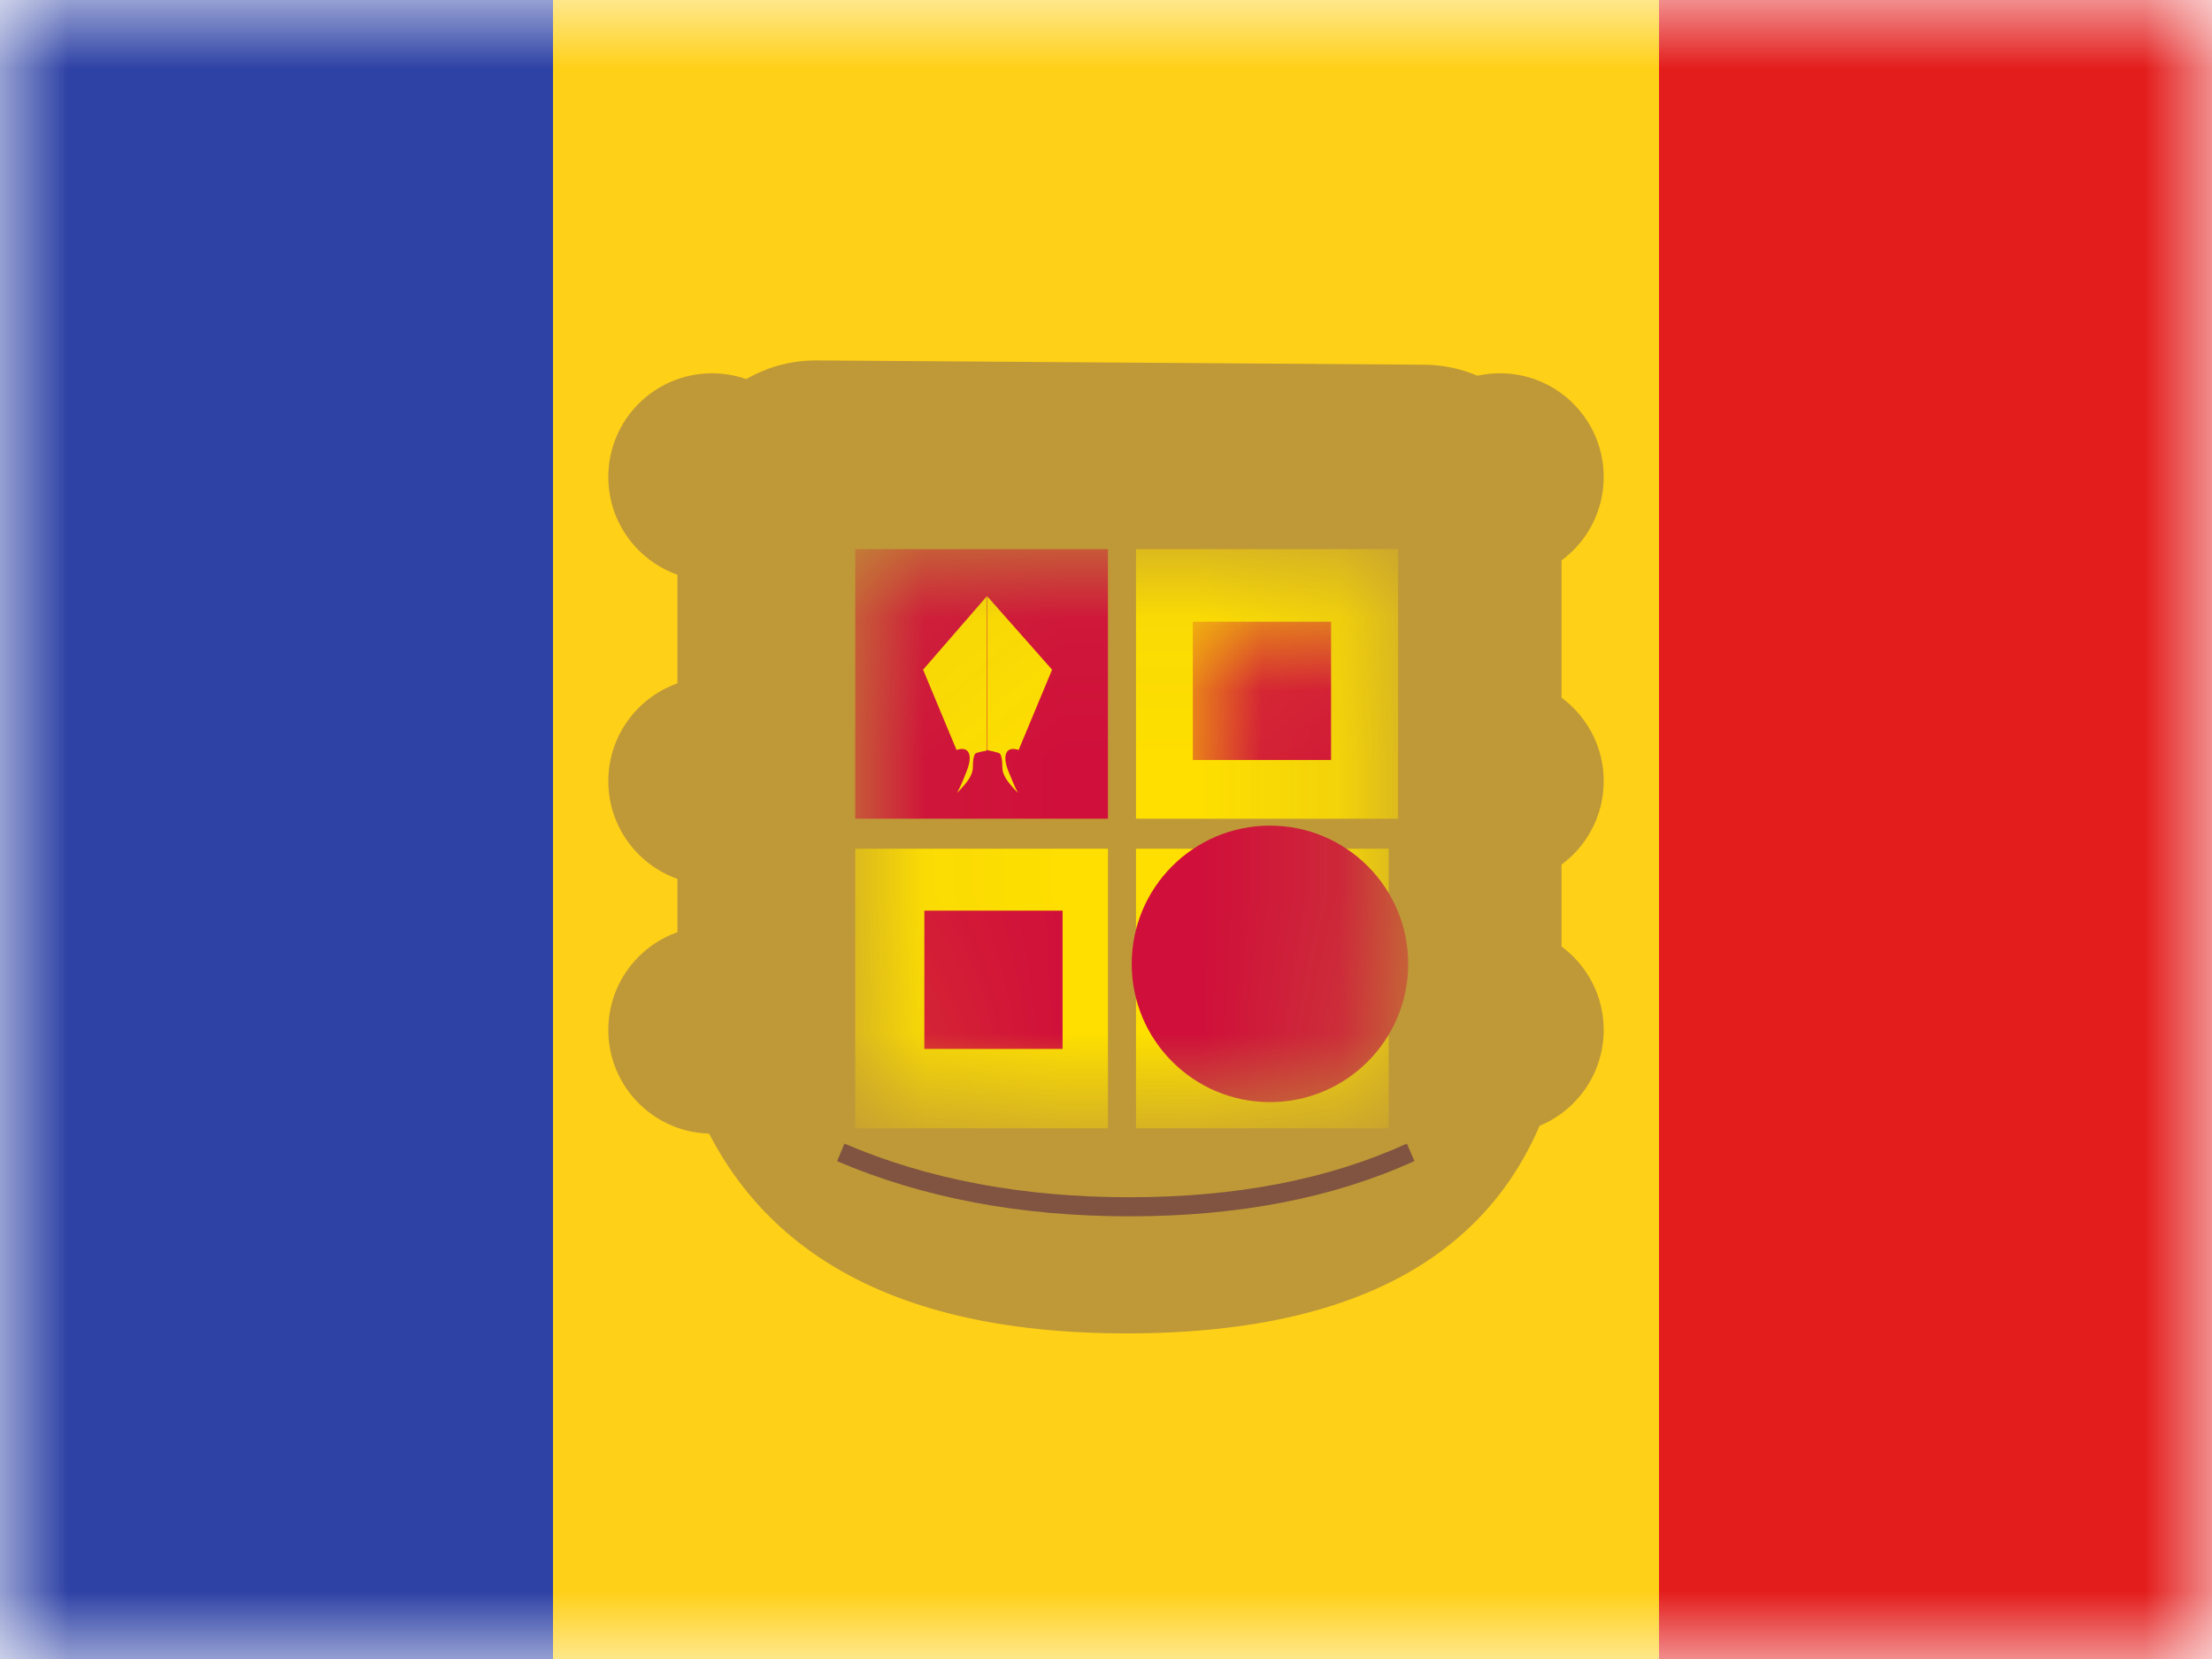 <?xml version="1.0" encoding="UTF-8"?>
<svg width="16px" height="12px" viewBox="0 0 16 12" version="1.1" xmlns="http://www.w3.org/2000/svg" xmlns:xlink="http://www.w3.org/1999/xlink">
    <title>flags/S/AD - Andorra</title>
    <defs>
        <rect id="path-1" x="0" y="0" width="16" height="12"></rect>
        <path d="M3.823,0.044 L3.823,3.559 C3.822,3.766 3.713,3.914 3.494,4.005 C3.276,4.095 3.038,4.124 2.78,4.092 C2.534,4.039 2.346,4.039 2.216,4.092 C2.112,4.134 2.027,4.163 1.96,4.177 C1.954,4.184 1.947,4.183 1.94,4.182 L1.914,4.185 L1.914,4.185 C1.849,4.163 1.763,4.134 1.659,4.092 C1.529,4.039 1.341,4.039 1.095,4.092 C0.838,4.124 0.6,4.095 0.381,4.005 C0.163,3.914 0.053,3.766 0.053,3.559 L0.053,3.559 L0.053,0.044 L3.823,0.044 Z" id="path-3"></path>
    </defs>
    <g id="Symbols" stroke="none" stroke-width="1" fill="none" fill-rule="evenodd">
        <g id="flag">
            <mask id="mask-2" fill="white">
                <use xlink:href="#path-1"></use>
            </mask>
            <g id="mask"></g>
            <g id="contents" mask="url(#mask-2)">
                <polygon id="middle" fill="#FFD018" points="4 0 12 0 12 12 4 12"></polygon>
                <rect id="left" fill="#2E42A5" x="0" y="0" width="4" height="12"></rect>
                <polygon id="right" fill="#E31D1C" points="12 0 16 0 16 12 12 12"></polygon>
                <g id="mark" transform="translate(3.9, 2.6)">
                    <path d="M2.007,0.007 L6.402,0.038 C6.951,0.042 7.395,0.489 7.395,1.038 L7.395,5.045 L7.395,5.045 C7.099,6.379 6.05,7.045 4.249,7.045 C2.448,7.045 1.365,6.364 1,5 L1,1.007 C1,0.455 1.448,0.007 2,0.007 C2.002,0.007 2.005,0.007 2.007,0.007 Z" id="Rectangle" fill="#BF9937"></path>
                    <path d="M1.25,1.6 C1.664,1.6 2,1.264 2,0.85 C2,0.436 1.664,0.1 1.25,0.1 C0.836,0.1 0.5,0.436 0.5,0.85 C0.5,1.264 0.836,1.6 1.25,1.6 Z" id="Oval-11" fill="#BF9937"></path>
                    <path d="M1.25,3.8 C1.664,3.8 2,3.464 2,3.05 C2,2.636 1.664,2.3 1.25,2.3 C0.836,2.3 0.5,2.636 0.5,3.05 C0.5,3.464 0.836,3.8 1.25,3.8 Z" id="Oval-11" fill="#BF9937"></path>
                    <path d="M1.25,5.6 C1.664,5.6 2,5.264 2,4.85 C2,4.436 1.664,4.1 1.25,4.1 C0.836,4.1 0.5,4.436 0.5,4.85 C0.5,5.264 0.836,5.6 1.25,5.6 Z" id="Oval-11" fill="#BF9937"></path>
                    <path d="M6.95,1.6 C7.364,1.6 7.7,1.264 7.7,0.85 C7.7,0.436 7.364,0.1 6.95,0.1 C6.536,0.1 6.2,0.436 6.2,0.85 C6.2,1.264 6.536,1.6 6.95,1.6 Z" id="Oval-11" fill="#BF9937"></path>
                    <path d="M6.95,3.8 C7.364,3.8 7.7,3.464 7.7,3.05 C7.7,2.636 7.364,2.3 6.95,2.3 C6.536,2.3 6.2,2.636 6.2,3.05 C6.2,3.464 6.536,3.8 6.95,3.8 Z" id="Oval-11" fill="#BF9937"></path>
                    <path d="M6.95,5.6 C7.364,5.6 7.7,5.264 7.7,4.85 C7.7,4.436 7.364,4.1 6.95,4.1 C6.536,4.1 6.2,4.436 6.2,4.85 C6.2,5.264 6.536,5.6 6.95,5.6 Z" id="Oval-11" fill="#BF9937"></path>
                    <path d="M2.155,5.799 L2.208,5.672 C2.811,5.931 3.499,6.06 4.27,6.06 C5.04,6.06 5.709,5.931 6.276,5.672 L6.331,5.798 C5.746,6.065 5.058,6.198 4.27,6.198 C3.481,6.198 2.776,6.065 2.155,5.799 Z" id="txt" fill="#805440" fill-rule="nonzero"></path>
                    <g id="masked" transform="translate(2.286, 1.372)">
                        <mask id="mask-4" fill="white">
                            <use xlink:href="#path-3"></use>
                        </mask>
                        <use id="mask" fill="#BF9937" xlink:href="#path-3"></use>
                        <g id="squares" mask="url(#mask-4)">
                            <rect id="Rectangle-74" fill="#D00F3A" x="0" y="0" width="1.828" height="1.95"></rect>
                            <polygon id="Rectangle-74" fill="#FEDF00" points="2.031 0 3.927 0 3.927 1.95 2.031 1.95"></polygon>
                            <polygon id="Rectangle-74" fill="#FEDF00" points="2.031 2.167 3.859 2.167 3.859 4.189 2.031 4.189"></polygon>
                            <rect id="Rectangle-74" fill="#FEDF00" x="0" y="2.167" width="1.828" height="2.022"></rect>
                            <circle id="Oval" fill="#D00F3A" cx="3" cy="3" r="1"></circle>
                            <path d="M0.95,0.343 L0.95,1.457 C0.94,1.461 0.873,1.469 0.866,1.482 C0.855,1.502 0.851,1.532 0.851,1.577 C0.851,1.631 0.817,1.682 0.737,1.763 C0.758,1.724 0.78,1.674 0.807,1.604 C0.853,1.487 0.822,1.422 0.733,1.453 L0.733,1.453 L0.491,0.872 L0.95,0.343 Z M0.953,0.339 L1.424,0.872 L1.182,1.453 C1.093,1.422 1.061,1.487 1.107,1.604 C1.135,1.674 1.156,1.724 1.177,1.763 C1.097,1.682 1.064,1.631 1.064,1.577 C1.064,1.532 1.06,1.502 1.049,1.482 C1.042,1.469 0.963,1.457 0.953,1.453 L0.953,1.453 L0.953,0.339 Z" id="Combined-Shape" fill="#FEDF00" fill-rule="nonzero"></path>
                        </g>
                        <rect id="Rectangle-2" fill="#D00F3A" mask="url(#mask-4)" x="2.442" y="0.525" width="1" height="1"></rect>
                        <polygon id="Rectangle-2" fill="#D00F3A" mask="url(#mask-4)" points="0.5 2.615 1.5 2.615 1.5 3.615 0.5 3.615"></polygon>
                    </g>
                </g>
            </g>
        </g>
    </g>
</svg>